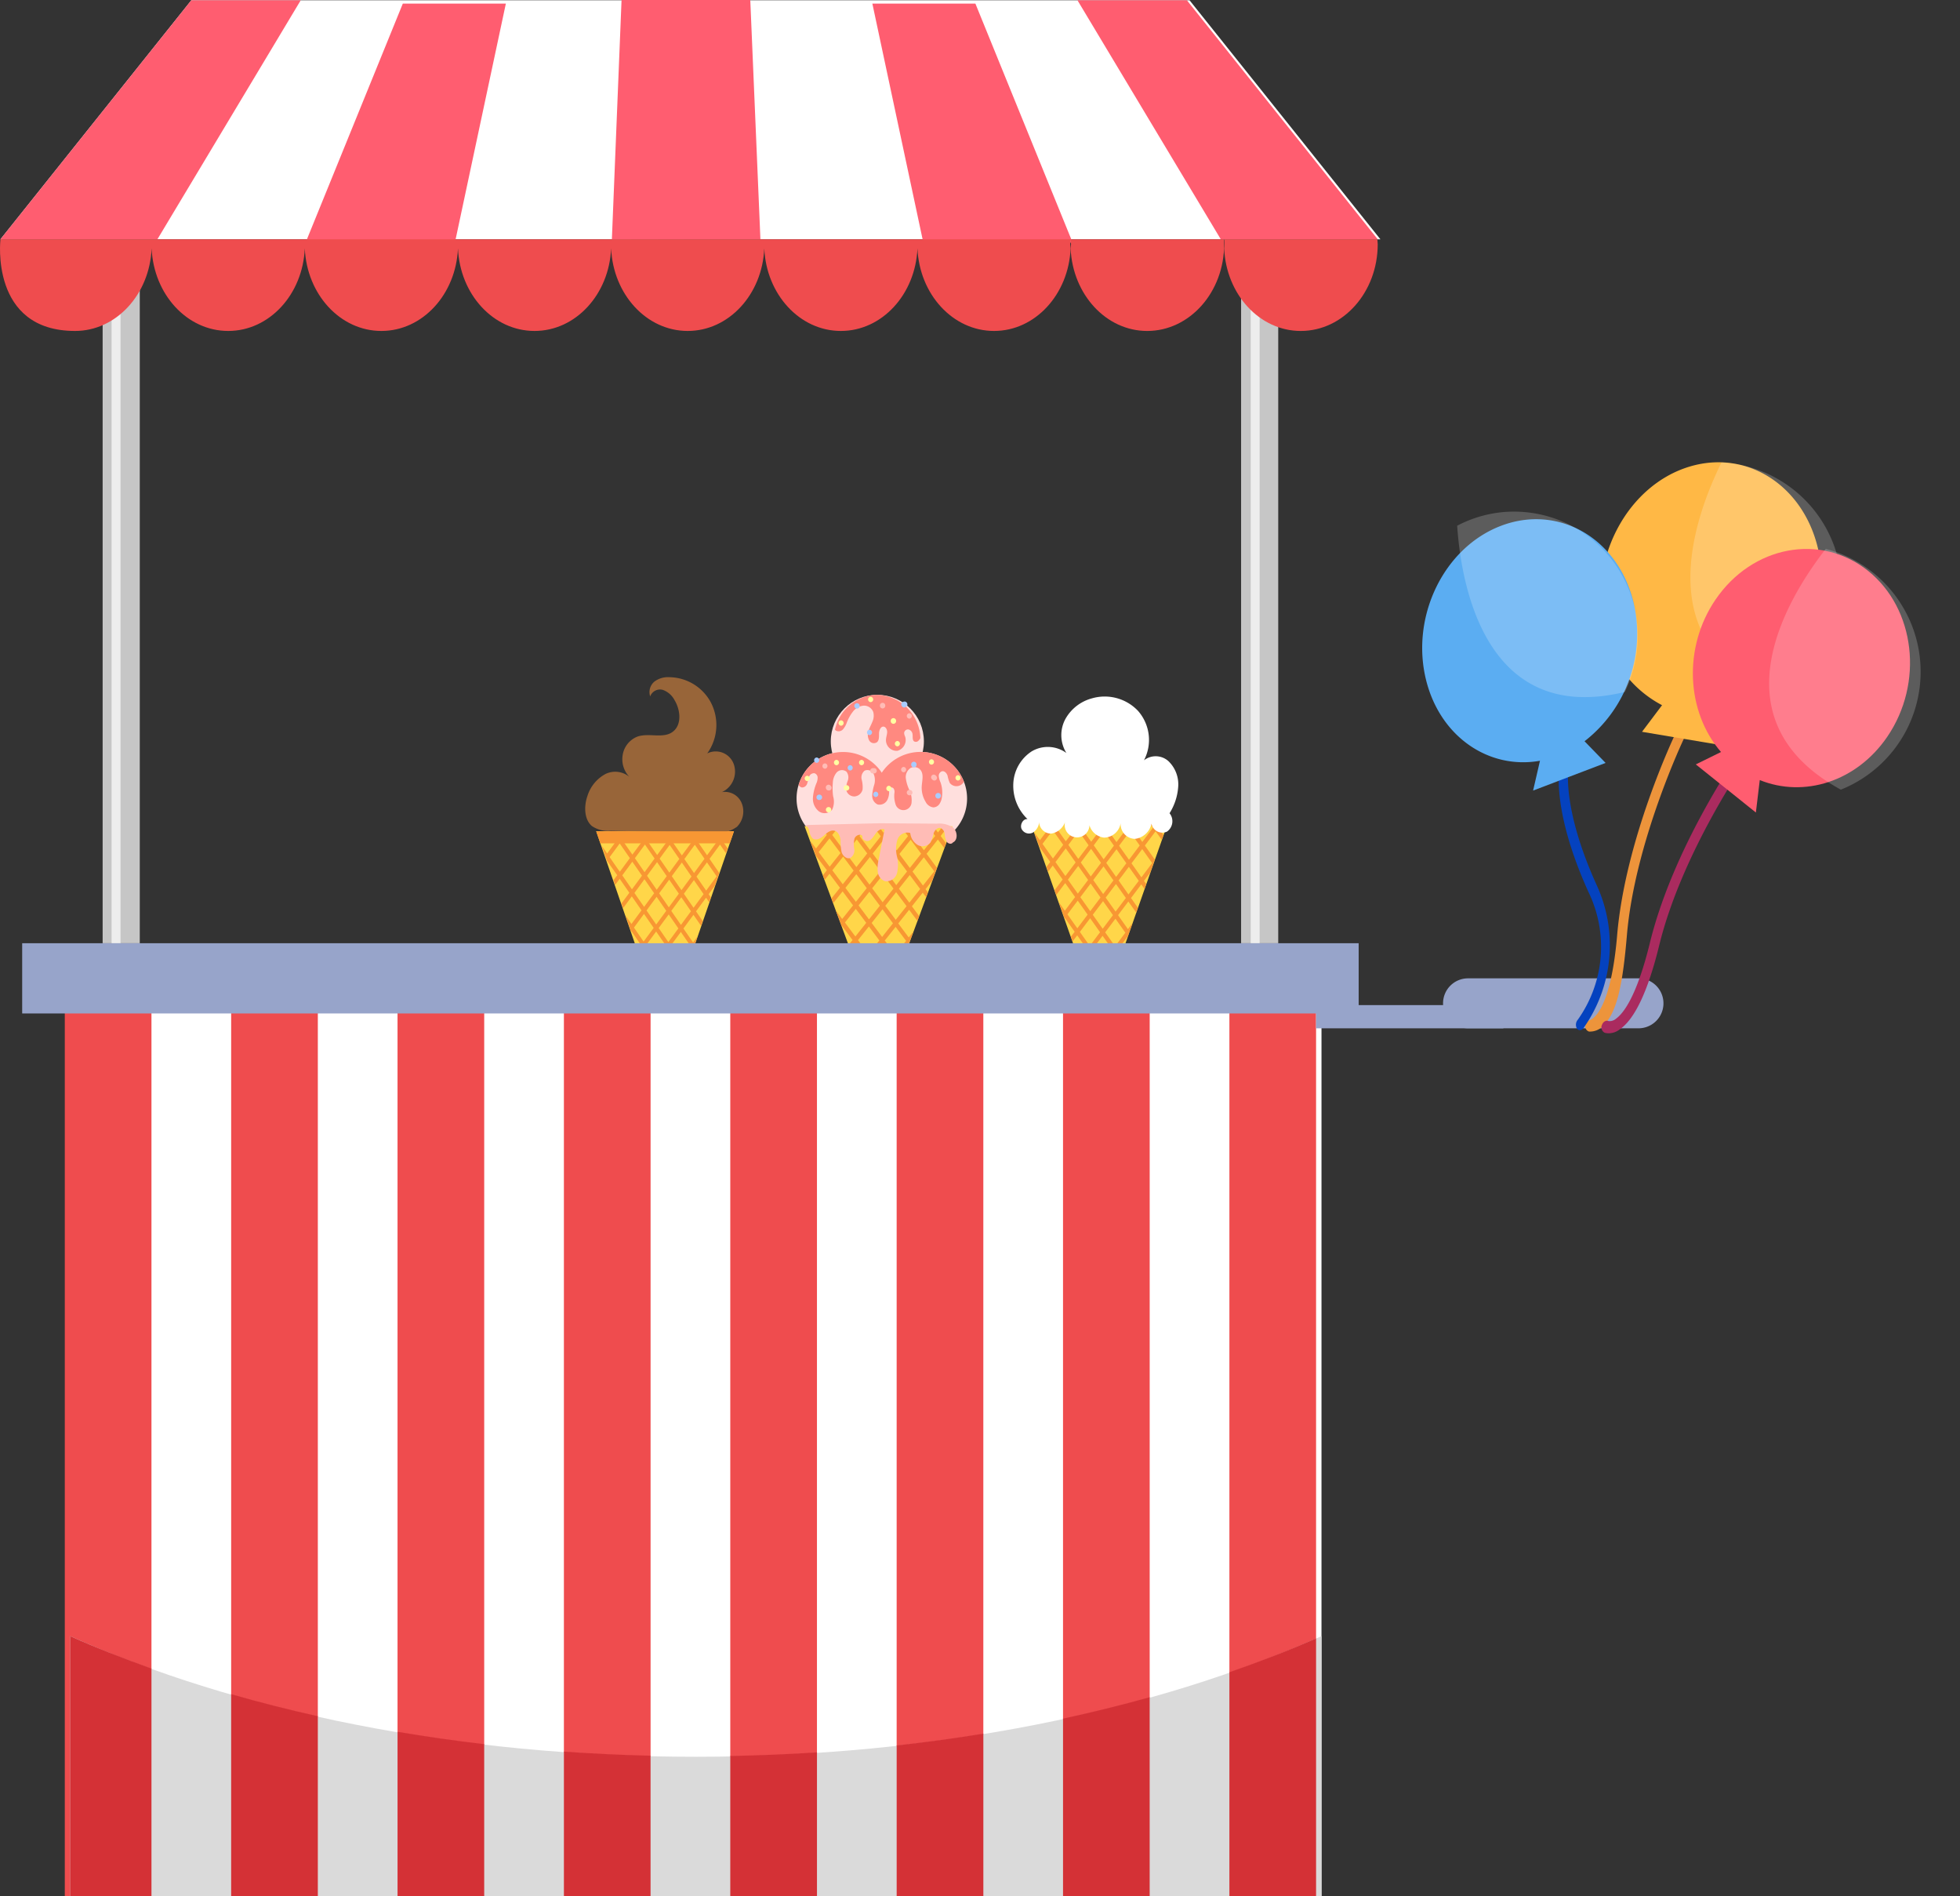 <svg id="구성_요소_75_1" data-name="구성 요소 75 – 1" xmlns="http://www.w3.org/2000/svg" width="228.906" height="221.425" viewBox="0 0 228.906 221.425">
  <rect x="0" y="0" width="228.906" height="221.425" fill="#333333" stroke="none"/>
  <g id="그룹_882" data-name="그룹 882" transform="translate(-403.184 -254.011)">
    <rect id="사각형_707" data-name="사각형 707" width="146.135" height="104.058" transform="translate(411.385 371.378)" fill="#fff"/>
    <g id="그룹_874" data-name="그룹 874" transform="translate(464.531 333.086)">
      <g id="그룹_870" data-name="그룹 870" transform="translate(31.681 2.06)">
        <path id="패스_12151" data-name="패스 12151" d="M444.769,242.691a5.437,5.437,0,1,1-5.437-5.437A5.438,5.438,0,0,1,444.769,242.691Z" transform="translate(-424.853 -230.586)" fill="#ffdfdd"/>
        <circle id="타원_367" data-name="타원 367" cx="5.437" cy="5.437" r="5.437" transform="translate(3.998)" fill="#ffdfdd"/>
        <path id="패스_12154" data-name="패스 12154" d="M441.8,242.691a5.437,5.437,0,1,1-5.437-5.437A5.438,5.438,0,0,1,441.8,242.691Z" transform="translate(-430.924 -230.586)" fill="#ffdfdd"/>
        <path id="패스_12157" data-name="패스 12157" d="M439.852,239.9H431.21l7.085,19.131a1.644,1.644,0,0,0,3.112,0l7.085-19.131Z" transform="translate(-430.272 -224.554)" fill="#ffd649"/>
        <path id="패스_12159" data-name="패스 12159" d="M437.2,235.222a5.151,5.151,0,0,0-4.91,4.069.513.513,0,0,0,.144.128.682.682,0,0,0,.8-.177,2.478,2.478,0,0,0,.444-.794,4.791,4.791,0,0,1,.733-1.293,1.776,1.776,0,0,1,1.232-.669,1.147,1.147,0,0,1,1.122.755,1.7,1.7,0,0,1-.107,1.129c-.141.358-.334.689-.447,1.057a1.389,1.389,0,0,0,.074,1.119.63.63,0,0,0,.938.187c.245-.246.206-.66.215-1.017s.187-.8.518-.781c.276.016.438.358.429.65s-.123.574-.138.87a1.246,1.246,0,0,0,1.324,1.306,1.3,1.3,0,0,0,.913-1.661,1.19,1.19,0,0,1-.116-.413.449.449,0,0,1,.527-.417.648.648,0,0,1,.457.568c.037.285-.043.643.174.814a.4.4,0,0,0,.472-.033,1.085,1.085,0,0,0,.267-.338A5.234,5.234,0,0,0,437.2,235.222Z" transform="translate(-427.803 -235.222)" fill="#ff8980"/>
        <path id="패스_12160" data-name="패스 12160" d="M441.392,242.8a2.063,2.063,0,0,0,.18-.883A5.433,5.433,0,0,0,431,241.106a.572.572,0,0,0,.387.3.631.631,0,0,0,.61-.45c.1-.256.115-.538.223-.791a.609.609,0,0,1,.627-.423.539.539,0,0,1,.377.5,1.625,1.625,0,0,1-.138.656,5.461,5.461,0,0,0-.413,1.706,1.876,1.876,0,0,0,.663,1.562,1.153,1.153,0,0,0,1.575-.157,2.185,2.185,0,0,0,.121-1.569,6.994,6.994,0,0,1-.036-1.549,2,2,0,0,1,.43-1.217.848.848,0,0,1,1.172-.108,1.115,1.115,0,0,1,.135,1.07,2.274,2.274,0,0,0-.158,1.106.963.963,0,0,0,.978.709,1.046,1.046,0,0,0,.919-.814,3.446,3.446,0,0,0-.105-1.152,1.019,1.019,0,0,1,.345-1.044.812.812,0,0,1,1.066.414,1.9,1.9,0,0,1,.046,1.26,4.914,4.914,0,0,0-.227,1.263,1.086,1.086,0,0,0,.65,1.017A1.028,1.028,0,0,0,441.392,242.8Z" transform="translate(-430.76 -230.586)" fill="#ff8980"/>
        <path id="패스_12161" data-name="패스 12161" d="M444.139,241.015a1.1,1.1,0,0,0,.23-.279,5.431,5.431,0,0,0-10.432,1.086,1.213,1.213,0,0,1-.006.22,1.408,1.408,0,0,0,.134.935.661.661,0,0,0,.824.285.876.876,0,0,0,.371-.738,2.058,2.058,0,0,1,.158-.84c.141-.249.522-.391.719-.181a.678.678,0,0,1,.115.528,3.015,3.015,0,0,0,.115,1.283.958.958,0,0,0,1.89-.213A2.724,2.724,0,0,0,438,241.71a4.59,4.59,0,0,1-.417-1.365,1.265,1.265,0,0,1,.574-1.224.946.946,0,0,1,1.132.233c.413.505.194,1.247.151,1.9a3.149,3.149,0,0,0,.453,1.824,1.176,1.176,0,0,0,.9.653.9.9,0,0,0,.706-.384,1.8,1.8,0,0,0,.292-.774,3.566,3.566,0,0,0-.158-1.769,2.3,2.3,0,0,1-.2-.715.554.554,0,0,1,.381-.577c.292-.059.548.226.64.512a3.716,3.716,0,0,0,.266.856A.985.985,0,0,0,444.139,241.015Z" transform="translate(-424.82 -230.586)" fill="#ff8980"/>
        <path id="패스_12162" data-name="패스 12162" d="M447.5,239.9h-.6c-.138.18-.333.423-.569.725l-.544-.725h-.626c.283.377.566.758.846,1.132-.368.469-.814,1.03-1.32,1.67-.4-.538-.808-1.086-1.22-1.637.387-.489.682-.863.915-1.165h-.635l-.591.748-.318-.427-.242-.322h-.629c.286.384.572.765.865,1.155l-1.324,1.667c-.409-.551-.817-1.1-1.22-1.634.368-.466.676-.853.94-1.188h-.641l-.61.771c-.2-.266-.39-.515-.582-.771h-.622l.88,1.178c-.39.492-.817,1.03-1.267,1.595-.418-.561-.827-1.109-1.22-1.634l.641-.811.264-.328h-.644l-.572.722-.544-.722h-.629c.274.361.553.735.849,1.129-.4.505-.824,1.037-1.267,1.6-.428-.571-.83-1.112-1.2-1.6l-.082-.108.808-1.014h-.644l-.475.6-.45-.6H432.6c.226.3.478.637.755,1-.412.515-.836,1.05-1.267,1.595-.261-.348-.481-.64-.673-.893l.651,1.729c.387.515.827,1.08,1.292,1.7l-.462.581.2.551.569-.715,1.22,1.634c-.327.41-.657.827-.99,1.244l.2.555.905-1.139.195-.243c.4.528.8,1.076,1.22,1.634l-1.27,1.591-.729-.978.682,1.847.038-.043c.4.535.808,1.08,1.22,1.631l-.459.574.2.555.566-.709q.608.812,1.22,1.631l-.987,1.24.2.551c.343-.427.7-.883,1.094-1.372q.613.822,1.217,1.631-.655.827-1.267,1.595l-.714-.955.409,1.1a1.647,1.647,0,0,0,1.217,1.073l-.6-.8c.365-.456.792-.994,1.27-1.591.383.515.758,1.021,1.129,1.513a1.5,1.5,0,0,0,.088-.19l.132-.358c-.327-.433-.666-.889-1.025-1.372l1.267-1.595.569.765.207-.561-.453-.61,1.267-1.591.56-1.513-.547.686-1.22-1.634.667-.837.6-.758c.324.436.645.863.962,1.29l.207-.564c-.274-.367-.553-.742-.846-1.132.427-.538.852-1.07,1.267-1.591l.393.522.207-.561-.277-.371.77-.968.563-1.523L445,243.117l.182-.23c.459-.578.833-1.05,1.138-1.437l.748,1,.208-.561-.632-.85C447.116,240.436,447.371,240.1,447.5,239.9Zm-4.775,2.1.421-.528,1.22,1.634c-.409.519-.852,1.073-1.32,1.664-.393-.525-.789-1.057-1.188-1.588l-.031-.046Zm0,3.18q-.613.768-1.267,1.595l-.953-1.28-.267-.354q.66-.832,1.267-1.595C441.9,244.085,442.313,244.633,442.721,245.181Zm-2.87,4.42,1.22,1.634c-.421.532-.846,1.063-1.267,1.595-.4-.538-.808-1.083-1.22-1.634C439,250.668,439.427,250.136,439.851,249.6Zm-1.578,1.175-.487-.65-.733-.981.406-.512c.289-.361.575-.722.861-1.083.4.538.811,1.083,1.22,1.634Zm.871-2.966-.5-.666,1.267-1.595,1.22,1.634-1.267,1.595Zm.824-6.317,1.22,1.634c-.4.505-.824,1.04-1.264,1.595-.412-.551-.821-1.1-1.22-1.634C439.15,242.526,439.574,241.992,439.967,241.493Zm-.368,3.639q-.618.773-1.267,1.591l-1.22-1.631c.434-.548.858-1.08,1.267-1.595Zm-2.754-3.685c.446.6.89,1.188,1.22,1.631-.405.512-.83,1.047-1.267,1.595-.418-.561-.827-1.109-1.22-1.631C436.019,242.484,436.443,241.952,436.846,241.447Zm-4.137,1.887-.314-.42,1.267-1.595c.393.522.82,1.1,1.283,1.713-.409.515-.833,1.047-1.267,1.595C433.337,244.17,433.01,243.737,432.708,243.334Zm1.28,1.71,1.267-1.595,1.22,1.634-1.267,1.592Zm1.534,2.051,1.267-1.595c.4.532.8,1.076,1.22,1.634l-1.267,1.591C436.327,248.174,435.921,247.626,435.522,247.094Zm.905,5.345c-.324-.433-.645-.863-.965-1.3l1.267-1.591,1.22,1.634c-.424.532-.849,1.063-1.267,1.592Zm.566.755,1.267-1.591c.406.545.814,1.089,1.22,1.634-.428.535-.852,1.066-1.267,1.592C437.811,254.294,437.4,253.746,436.993,253.194Zm2.748,3.685c-.39-.525-.8-1.073-1.217-1.631.405-.512.83-1.044,1.267-1.595l1.22,1.634Q440.365,256.1,439.741,256.879Zm2.861-3.593c-.424.535-.849,1.067-1.267,1.595l-1.22-1.634c.415-.522.839-1.053,1.267-1.595Zm-1.207-2.458c-.4-.535-.8-1.083-1.22-1.634.425-.535.849-1.07,1.267-1.595l1.22,1.634Q442.034,250.021,441.395,250.829Zm1.591-2c-.4-.532-.8-1.08-1.22-1.634.434-.545.858-1.08,1.267-1.595.409.548.817,1.093,1.22,1.634Q443.635,248.01,442.985,248.827Zm2.914-3.665q-.632.793-1.324,1.664c-.4-.532-.8-1.08-1.22-1.634.465-.587.909-1.145,1.32-1.667Q445.294,244.351,445.9,245.161Z" transform="translate(-429.815 -224.554)" fill="#f89733"/>
        <path id="패스_12163" data-name="패스 12163" d="M431.189,240c.319-.023.537.335.619.656a1.584,1.584,0,0,0,.382.893c.379.3.925.026,1.291-.3s.786-.7,1.253-.594c.445.1.676.627.726,1.1a6.989,6.989,0,0,0,.123,1.411c.142.45.616.85,1.035.66a1.047,1.047,0,0,0,.439-1.05,2.886,2.886,0,0,1,.032-1.211c.148-.377.694-.6.931-.279-.139.384.407.7.767.535s.559-.558.8-.876.653-.6,1.007-.427q-.346,1.762-.685,3.518a4.033,4.033,0,0,0-.1,1.45,1.3,1.3,0,0,0,.846,1.07,1.286,1.286,0,0,0,1.408-.988,4.29,4.29,0,0,0-.019-1.929,3.624,3.624,0,0,1,.054-1.92,1.214,1.214,0,0,1,1.5-.794,1.856,1.856,0,0,0,.874,1.4,1.166,1.166,0,0,0,1.5-.315,4.83,4.83,0,0,0,.363-1.07c.129-.354.464-.7.814-.594a.831.831,0,0,1,.47.709,2.236,2.236,0,0,0,.224.873c.164.253.571.354.735.1.609-.272.543-1.286.032-1.726a2.874,2.874,0,0,0-1.9-.466l-6.664-.049Z" transform="translate(-430.319 -224.789)" fill="#ffbcb6"/>
        <path id="패스_12164" data-name="패스 12164" d="M433.863,235.291a.314.314,0,0,0,0,.627A.314.314,0,0,0,433.863,235.291Z" transform="translate(-425.209 -235.064)" fill="#ffffa2"/>
        <path id="패스_12165" data-name="패스 12165" d="M436.109,237.515a.314.314,0,0,0,0,.627A.314.314,0,0,0,436.109,237.515Z" transform="translate(-420.348 -229.99)" fill="#ffffa2"/>
        <path id="패스_12166" data-name="패스 12166" d="M434.536,238.459a.314.314,0,0,0,0,.627A.314.314,0,0,0,434.536,238.459Z" transform="translate(-423.755 -227.837)" fill="#ffffa2"/>
        <path id="패스_12167" data-name="패스 12167" d="M437.094,238.082a.312.312,0,0,0,0,.623A.312.312,0,0,0,437.094,238.082Z" transform="translate(-418.238 -228.697)" fill="#ffffa2"/>
        <path id="패스_12168" data-name="패스 12168" d="M432.6,237.536a.314.314,0,0,0,0,.627A.314.314,0,0,0,432.6,237.536Z" transform="translate(-427.936 -229.942)" fill="#ffffa2"/>
        <path id="패스_12169" data-name="패스 12169" d="M431.513,238.1a.312.312,0,0,0,0,.623A.312.312,0,0,0,431.513,238.1Z" transform="translate(-430.266 -228.649)" fill="#ffffa2"/>
        <path id="패스_12170" data-name="패스 12170" d="M433.031,238.438h-.069a.314.314,0,0,0,0,.627h.069A.314.314,0,0,0,433.031,238.438Z" transform="translate(-427.165 -227.884)" fill="#ffffa2"/>
        <path id="패스_12171" data-name="패스 12171" d="M432.312,239.215a.312.312,0,0,0,0,.624A.312.312,0,0,0,432.312,239.215Z" transform="translate(-428.572 -226.112)" fill="#ffffa2"/>
        <path id="패스_12172" data-name="패스 12172" d="M433.529,237.536a.314.314,0,0,0,0,.627A.314.314,0,0,0,433.529,237.536Z" transform="translate(-425.936 -229.942)" fill="#ffffa2"/>
        <path id="패스_12173" data-name="패스 12173" d="M432.772,236.13a.314.314,0,0,0,0,.627A.314.314,0,0,0,432.772,236.13Z" transform="translate(-427.572 -233.15)" fill="#ffffa2"/>
        <path id="패스_12174" data-name="패스 12174" d="M434.4,236.352v.069a.314.314,0,0,0,.627,0v-.069A.314.314,0,0,0,434.4,236.352Z" transform="translate(-423.4 -233.333)" fill="#ffffa2"/>
        <path id="패스_12175" data-name="패스 12175" d="M434.849,236.865a.312.312,0,0,0,0,.623A.312.312,0,0,0,434.849,236.865Z" transform="translate(-423.073 -231.473)" fill="#ffffa2"/>
        <path id="패스_12176" data-name="패스 12176" d="M434,235.806v.069a.312.312,0,0,0,.623,0v-.069A.312.312,0,0,0,434,235.806Z" transform="translate(-424.262 -234.579)" fill="#ffbcb6"/>
        <path id="패스_12177" data-name="패스 12177" d="M435.291,235.879a.312.312,0,0,0,0,.623A.312.312,0,0,0,435.291,235.879Z" transform="translate(-422.12 -233.723)" fill="#ffbcb6"/>
        <path id="패스_12178" data-name="패스 12178" d="M434.086,237.83h-.138a.312.312,0,0,0,0,.624h.138A.312.312,0,0,0,434.086,237.83Z" transform="translate(-425.031 -229.272)" fill="#ffbcb6"/>
        <path id="패스_12179" data-name="패스 12179" d="M432.145,237.662a.312.312,0,0,0,0,.623A.312.312,0,0,0,432.145,237.662Z" transform="translate(-428.83 -229.655)" fill="#ffbcb6"/>
        <path id="패스_12180" data-name="패스 12180" d="M432.529,238.539a.317.317,0,0,0-.555.269l.013.056a.3.3,0,0,0,.217.217l.056.013A.317.317,0,0,0,432.529,238.539Z" transform="translate(-428.549 -227.926)" fill="#ffbcb6"/>
        <path id="패스_12181" data-name="패스 12181" d="M436.489,238.222l-.069-.069a.311.311,0,0,0-.44.44l.069.069A.311.311,0,0,0,436.489,238.222Z" transform="translate(-420.175 -228.745)" fill="#ffbcb6"/>
        <path id="패스_12182" data-name="패스 12182" d="M435.082,237.788a.312.312,0,0,0,0,.623A.312.312,0,0,0,435.082,237.788Z" transform="translate(-422.575 -229.368)" fill="#ffbcb6"/>
        <path id="패스_12183" data-name="패스 12183" d="M435.36,238.606h-.069a.314.314,0,0,0,0,.627h.069A.314.314,0,0,0,435.36,238.606Z" transform="translate(-422.122 -227.501)" fill="#ffbcb6"/>
        <path id="패스_12184" data-name="패스 12184" d="M433.821,236.466a.312.312,0,0,0,0,.623A.312.312,0,0,0,433.821,236.466Z" transform="translate(-425.3 -232.384)" fill="#a9ccff"/>
        <path id="패스_12185" data-name="패스 12185" d="M433.362,235.522a.312.312,0,0,0,0,.624A.312.312,0,0,0,433.362,235.522Z" transform="translate(-426.3 -234.537)" fill="#a9ccff"/>
        <path id="패스_12186" data-name="패스 12186" d="M435.154,237.9v.069a.312.312,0,0,0,.623,0V237.9A.312.312,0,0,0,435.154,237.9Z" transform="translate(-421.763 -229.791)" fill="#a9ccff"/>
        <path id="패스_12187" data-name="패스 12187" d="M436.375,238.722l-.056.013a.311.311,0,0,0-.22.217l-.013.056a.326.326,0,1,0,.289-.285Z" transform="translate(-419.872 -227.26)" fill="#a9ccff"/>
        <path id="패스_12188" data-name="패스 12188" d="M434.053,238.669a.312.312,0,0,0,0,.623A.312.312,0,0,0,434.053,238.669Z" transform="translate(-424.802 -227.358)" fill="#a9ccff"/>
        <path id="패스_12189" data-name="패스 12189" d="M433.109,237.725a.312.312,0,0,0,0,.623A.312.312,0,0,0,433.109,237.725Z" transform="translate(-426.846 -229.511)" fill="#a9ccff"/>
        <path id="패스_12190" data-name="패스 12190" d="M431.851,237.452a.314.314,0,0,0,0,.627A.314.314,0,0,0,431.851,237.452Z" transform="translate(-429.501 -230.134)" fill="#a9ccff"/>
        <path id="패스_12191" data-name="패스 12191" d="M435.116,235.466a.5.5,0,0,0-.177.066.314.314,0,0,0-.062.489l.033.039a.278.278,0,0,0,.433-.013C435.651,235.925,435.484,235.4,435.116,235.466Z" transform="translate(-422.557 -234.678)" fill="#a9ccff"/>
        <path id="패스_12192" data-name="패스 12192" d="M432,238.774h-.069a.312.312,0,0,0,0,.623H432A.312.312,0,0,0,432,238.774Z" transform="translate(-429.309 -227.118)" fill="#a9ccff"/>
      </g>
      <g id="그룹_871" data-name="그룹 871" transform="translate(56.989 2.276)">
        <path id="패스_12193" data-name="패스 12193" d="M448.027,239.6H439.8l6.742,19.134a1.543,1.543,0,0,0,2.961,0l6.742-19.134Z" transform="translate(-437.976 -225.44)" fill="#ffd649"/>
        <path id="패스_12195" data-name="패스 12195" d="M447.9,257.412l1.07,1.516a2.061,2.061,0,0,0,.083-.19l.125-.358c-.31-.436-.632-.893-.972-1.375.376-.5.778-1.034,1.2-1.592l.539.765.2-.564-.429-.607,1.2-1.595.531-1.51-.519.686-1.156-1.634.632-.84.569-.755.912,1.286.2-.561-.8-1.132,1.2-1.595.373.525.2-.564-.262-.368c.25-.331.492-.653.73-.968l.533-1.526-1.156-1.634.173-.226c.435-.581.79-1.05,1.079-1.441.241.338.48.656.715.988l.191-.548-.6-.85c.447-.6.689-.938.811-1.142H454.7c-.131.18-.316.427-.539.725l-.515-.725h-.593q.4.571.8,1.135c-.349.466-.772,1.03-1.252,1.667-.379-.538-.766-1.083-1.156-1.634.367-.489.647-.866.867-1.168h-.6l-.56.748-.3-.423-.229-.325h-.6l.82,1.158c-.376.5-.8,1.057-1.255,1.664-.388-.548-.775-1.093-1.157-1.634.349-.463.641-.85.891-1.188h-.608l-.578.771c-.188-.263-.37-.512-.551-.771H447c.274.387.545.774.835,1.178l-1.2,1.6-1.156-1.634.608-.811.25-.331h-.611l-.546.725c-.176-.249-.343-.489-.513-.725h-.6l.8,1.132-1.2,1.595c-.405-.571-.787-1.109-1.139-1.6l-.077-.112.766-1.014h-.611l-.45.6-.426-.6h-.6l.715,1-1.2,1.595c-.247-.345-.471-.637-.653-.889l.632,1.726c.367.515.784,1.08,1.225,1.7l-.438.581.194.555.54-.715,1.156,1.631q-.465.62-.939,1.247l.194.551.858-1.135.185-.246,1.157,1.634c-.4.528-.8,1.063-1.2,1.595l-.691-.978.647,1.848.036-.046,1.156,1.634-.435.574.194.551c.176-.23.352-.466.537-.709.384.541.769,1.089,1.156,1.634l-.936,1.237.194.555,1.037-1.375L447.6,257q-.622.822-1.2,1.592l-.677-.955.387,1.106a1.58,1.58,0,0,0,1.154,1.07l-.569-.8C447.044,258.548,447.45,258.013,447.9,257.412ZM450.624,253c-.4.532-.8,1.066-1.2,1.591l-1.157-1.634c.393-.518.8-1.053,1.2-1.592Zm-2.9-4.105-1.2,1.595-.462-.653-.695-.981.385-.512.817-1.083Zm-.849-2.041,1.2-1.595,1.157,1.634-1.2,1.595-.682-.965Zm1.145,2.461c.385.545.772,1.089,1.156,1.634l-1.2,1.592-1.157-1.634Zm1.463,1.224c-.378-.532-.763-1.08-1.156-1.634l1.2-1.591q.581.817,1.157,1.634Zm1.508-2c-.376-.535-.763-1.083-1.157-1.638.411-.545.814-1.076,1.2-1.591.387.545.775,1.093,1.157,1.634Q451.6,247.719,450.988,248.536Zm2.763-3.669c-.4.528-.817,1.086-1.255,1.667l-1.157-1.638c.441-.584.862-1.142,1.252-1.664Zm-3.01-3.16.4-.528,1.157,1.634c-.388.518-.808,1.076-1.252,1.667l-1.127-1.591-.03-.043Zm0,3.18c-.387.512-.787,1.047-1.2,1.595l-.9-1.276-.253-.358c.417-.551.817-1.086,1.2-1.595C449.962,243.794,450.35,244.339,450.737,244.887Zm-2.611-3.685,1.157,1.634c-.379.5-.781,1.037-1.2,1.595-.39-.551-.778-1.1-1.156-1.634C447.351,242.232,447.754,241.7,448.126,241.2Zm-.349,3.636q-.586.778-1.2,1.595L445.42,244.8c.411-.548.814-1.08,1.2-1.595Zm-2.611-3.685,1.156,1.634c-.384.509-.787,1.043-1.2,1.595l-1.157-1.634C444.383,242.193,444.785,241.658,445.166,241.153Zm-3.923,1.89-.3-.423q.613-.807,1.2-1.591l1.216,1.71c-.388.515-.79,1.05-1.2,1.595C441.84,243.88,441.53,243.443,441.244,243.043Zm1.213,1.706c.408-.541.811-1.073,1.2-1.595l1.156,1.634-1.2,1.595Zm1.455,2.051,1.2-1.595c.376.532.763,1.08,1.156,1.634q-.595.787-1.2,1.595C444.675,247.88,444.287,247.335,443.912,246.8Zm.858,5.349q-.461-.65-.915-1.3l1.2-1.595,1.156,1.634c-.4.535-.8,1.066-1.2,1.595Zm.536.755,1.2-1.595,1.156,1.634-1.2,1.595C446.082,254,445.694,253.455,445.307,252.9Zm1.452,2.051,1.2-1.592,1.156,1.631-1.2,1.595C447.542,256.064,447.155,255.516,446.758,254.955Z" transform="translate(-437.531 -225.44)" fill="#f89733"/>
        <path id="패스_12196" data-name="패스 12196" d="M455.392,250.114a2.248,2.248,0,0,1-1.942,1.779,1.716,1.716,0,0,1-1.656-1.874,1.99,1.99,0,0,1-1.954,1.726,2.023,2.023,0,0,1-1.774-1.939,1.445,1.445,0,1,1-2.719-.043,2.074,2.074,0,0,1-1.628,1.509,1.386,1.386,0,0,1-1.446-1.464,1.578,1.578,0,0,1-.741,1.352.97.97,0,0,1-1.319-.44c-.21-.505.195-1.2.7-1.135a5.38,5.38,0,0,1-1.662-4.1,4.735,4.735,0,0,1,2.133-3.8,3.68,3.68,0,0,1,4.068.18,3.965,3.965,0,0,1-.112-3.977,5.041,5.041,0,0,1,3.084-2.4,5.355,5.355,0,0,1,5.39,1.454,5.128,5.128,0,0,1,.7,5.775,2.223,2.223,0,0,1,2.856.1,3.754,3.754,0,0,1,1.142,2.967A6.667,6.667,0,0,1,457.5,248.9a1.482,1.482,0,0,1-.295,2.143A1.29,1.29,0,0,1,455.392,250.114Z" transform="translate(-439.246 -235.288)" fill="#fff"/>
      </g>
      <g id="그룹_873" data-name="그룹 873" transform="translate(7)">
        <path id="패스_12198" data-name="패스 12198" d="M430.313,240.078H422.27l6.593,19.134a1.5,1.5,0,0,0,2.9,0l6.593-19.134Z" transform="translate(-420.987 -222.082)" fill="#ffd649"/>
        <path id="패스_12199" data-name="패스 12199" d="M430.169,257.886c.358.515.7,1.02,1.047,1.516.029-.062.058-.125.081-.19l.122-.358c-.3-.436-.617-.893-.949-1.375l1.173-1.592.527.765.192-.564-.419-.607,1.173-1.595.515-1.509-.5.686L432,251.429l.617-.84.556-.755.89,1.286.192-.561-.783-1.132,1.173-1.595.364.525.192-.564-.256-.368c.244-.331.48-.653.713-.968l.521-1.526-1.129-1.634.169-.226c.425-.581.771-1.05,1.053-1.441l.693,1,.192-.564-.585-.85c.437-.6.672-.938.792-1.142h-.553c-.128.18-.308.427-.527.725l-.5-.725H435.2l.783,1.135c-.34.466-.754,1.03-1.222,1.667-.37-.538-.748-1.083-1.129-1.634.358-.489.631-.866.847-1.168h-.588c-.166.226-.343.469-.55.748l-.291-.423-.224-.325h-.582c.265.384.53.768.8,1.158-.366.5-.777,1.057-1.225,1.664l-1.129-1.634c.34-.463.626-.85.87-1.188h-.593l-.564.771c-.183-.263-.361-.512-.538-.771h-.576l.815,1.178-1.172,1.6L427.8,241.22c.207-.282.4-.555.594-.81l.241-.331h-.593l-.532.725-.5-.725h-.582l.786,1.132L426.04,242.8c-.4-.571-.768-1.109-1.111-1.6l-.076-.112c.256-.345.5-.682.745-1.014H425l-.439.6-.416-.6h-.582l.7,1-1.173,1.595c-.241-.345-.445-.637-.623-.893l.6,1.729c.358.515.765,1.08,1.2,1.7l-.428.581.189.555.527-.715c.358.519.736,1.063,1.129,1.631q-.454.62-.917,1.247l.189.551q.419-.566.838-1.135l.178-.246,1.132,1.634c-.39.528-.783,1.063-1.176,1.595-.23-.335-.451-.653-.675-.978l.631,1.847.035-.046c.369.538.748,1.083,1.126,1.634l-.422.574.189.551.524-.709c.375.541.751,1.09,1.126,1.634-.308.423-.611.83-.911,1.237l.189.554,1.013-1.375c.378.548.754,1.1,1.126,1.634l-1.173,1.591c-.213-.308-.439-.633-.661-.955l.378,1.106a1.552,1.552,0,0,0,1.126,1.07l-.556-.8C429.334,259.022,429.73,258.487,430.169,257.886Zm2.659-4.417-1.173,1.591-1.129-1.634c.384-.518.777-1.053,1.173-1.592Zm-2.834-4.105c-.387.528-.78,1.06-1.173,1.595l-.451-.653-.678-.981.375-.512.8-1.083Zm-.829-2.041,1.173-1.595c.372.541.751,1.086,1.129,1.634l-1.173,1.595c-.221-.322-.445-.643-.666-.965Zm1.117,2.461c.375.545.754,1.089,1.129,1.634l-1.173,1.591-1.129-1.634Zm1.428,1.224-1.129-1.634,1.173-1.592q.567.817,1.129,1.634Q432.3,250.2,431.711,251.009Zm1.472-2-1.129-1.637c.4-.545.794-1.076,1.173-1.591.378.545.754,1.093,1.129,1.634Zm2.7-3.669c-.39.528-.8,1.086-1.225,1.667l-1.129-1.637c.431-.584.841-1.142,1.222-1.664C435.13,244.255,435.508,244.8,435.881,245.341Zm-2.939-3.16.39-.528c.375.545.754,1.089,1.129,1.634l-1.222,1.667-1.1-1.592-.029-.043Zm0,3.18c-.378.512-.768,1.047-1.172,1.595q-.441-.635-.882-1.276l-.247-.358c.4-.551.8-1.086,1.173-1.595Zm-2.549-3.685,1.129,1.634c-.369.5-.762,1.037-1.169,1.595l-1.132-1.634C429.634,242.706,430.026,242.172,430.39,241.676Zm-.34,3.636q-.572.778-1.173,1.595l-1.129-1.634,1.17-1.595Q429.472,244.48,430.05,245.312Zm-2.549-3.685,1.129,1.634c-.375.509-.768,1.044-1.173,1.595q-.585-.847-1.129-1.634Zm-3.829,1.89-.291-.423q.6-.807,1.173-1.592c.364.522.759,1.1,1.187,1.71l-1.173,1.595C424.254,244.354,423.951,243.917,423.672,243.517Zm1.184,1.706c.4-.541.791-1.073,1.172-1.595l1.129,1.634-1.173,1.595Zm1.42,2.051c.393-.535.786-1.07,1.172-1.595.367.532.745,1.08,1.129,1.634q-.581.787-1.173,1.595C427.021,248.354,426.642,247.809,426.276,247.274Zm.838,5.349-.893-1.3,1.172-1.595c.37.538.748,1.083,1.129,1.634l-1.176,1.595Zm.524.755q.572-.778,1.173-1.595l1.129,1.634c-.4.538-.789,1.07-1.173,1.595C428.394,254.474,428.016,253.929,427.637,253.378Zm1.417,2.051,1.173-1.592,1.129,1.631-1.175,1.595C429.82,256.538,429.441,255.99,429.054,255.429Z" transform="translate(-420.531 -222.082)" fill="#f89733"/>
        <path id="패스_12200" data-name="패스 12200" d="M422.667,251.983c-.916-.771-.946-2.313-.535-3.5a4.394,4.394,0,0,1,2.124-2.589,2.59,2.59,0,0,1,3.016.561,2.974,2.974,0,0,1-1.029-2.7,2.769,2.769,0,0,1,1.734-2.222c1.428-.5,3.254.381,4.343-.758.839-.876.631-2.455-.015-3.511a2.493,2.493,0,0,0-1.368-1.188,1.223,1.223,0,0,0-1.47.761,1.589,1.589,0,0,1,.5-1.733,2.611,2.611,0,0,1,1.687-.509,5.579,5.579,0,0,1,4.882,2.921,5.7,5.7,0,0,1-.408,5.982,2.234,2.234,0,0,1,3.091,1.227,2.643,2.643,0,0,1-1.374,3.291,2.111,2.111,0,0,1,2.3,1.267,2.555,2.555,0,0,1-.538,2.776,3.952,3.952,0,0,1-2.874.709q-5.948-.113-11.9-.23A3.377,3.377,0,0,1,422.667,251.983Z" transform="translate(-421.879 -234.594)" fill="#986539"/>
        <path id="패스_12201" data-name="패스 12201" d="M422.27,240.078l.485,1.406h15.115l.485-1.406H422.27Z" transform="translate(-420.988 -222.082)" fill="#f89733"/>
      </g>
    </g>
    <g id="그룹_875" data-name="그룹 875" transform="translate(415.171 287.563)">
      <rect id="사각형_709" data-name="사각형 709" width="4.336" height="76.589" transform="translate(132.96)" fill="#c6c6c6"/>
      <rect id="사각형_710" data-name="사각형 710" width="4.336" height="76.589" fill="#c6c6c6"/>
      <rect id="사각형_711" data-name="사각형 711" width="1.045" height="76.589" transform="translate(1.046)" fill="#ededed"/>
      <rect id="사각형_712" data-name="사각형 712" width="1.045" height="76.589" transform="translate(134.082)" fill="#ededed"/>
    </g>
    <g id="그룹_876" data-name="그룹 876" transform="translate(410.751 371.378)">
      <rect id="사각형_713" data-name="사각형 713" width="10.122" height="104.058" transform="translate(136.013)" fill="#ef4c4e"/>
      <rect id="사각형_714" data-name="사각형 714" width="10.122" height="104.058" transform="translate(116.582)" fill="#ef4c4e"/>
      <rect id="사각형_715" data-name="사각형 715" width="10.122" height="104.058" transform="translate(97.152)" fill="#ef4c4e"/>
      <rect id="사각형_716" data-name="사각형 716" width="10.122" height="104.058" transform="translate(77.722)" fill="#ef4c4e"/>
      <rect id="사각형_717" data-name="사각형 717" width="10.122" height="104.058" transform="translate(58.291)" fill="#ef4c4e"/>
      <rect id="사각형_718" data-name="사각형 718" width="10.122" height="104.058" transform="translate(38.861)" fill="#ef4c4e"/>
      <rect id="사각형_719" data-name="사각형 719" width="10.122" height="104.058" transform="translate(19.43)" fill="#ef4c4e"/>
      <rect id="사각형_720" data-name="사각형 720" width="10.122" height="104.058" fill="#ef4c4e"/>
    </g>
    <path id="패스_12206" data-name="패스 12206" d="M425.491,210.506H542.074l22.289,27.911H403.2Z" transform="translate(0.036 43.536)" fill="#fff"/>
    <path id="패스_12207" data-name="패스 12207" d="M442.31,238.439,441.126,210.5H426.092l-1.131,27.974Z" transform="translate(49.682 43.514)" fill="#ff5d70"/>
    <path id="패스_12208" data-name="패스 12208" d="M431.5,238.536l5.95-27.911H425.416l-11.357,27.911Z" transform="translate(24.812 43.806)" fill="#ff5d70"/>
    <path id="패스_12209" data-name="패스 12209" d="M421.531,238.417l16.739-27.911H425.491L403.2,238.417Z" transform="translate(0.036 43.536)" fill="#ff5d70"/>
    <path id="패스_12210" data-name="패스 12210" d="M440.182,238.536l-5.95-27.911h12.033l11.357,27.911Z" transform="translate(70.834 43.806)" fill="#ff5d70"/>
    <path id="패스_12211" data-name="패스 12211" d="M458.271,238.417l-16.739-27.911h12.779L476.6,238.417Z" transform="translate(87.488 43.536)" fill="#ff5d70"/>
    <rect id="사각형_721" data-name="사각형 721" width="21.875" height="2.71" transform="translate(556.886 371.378)" fill="#97a4ca"/>
    <path id="패스_12212" data-name="패스 12212" d="M454.543,248.228a2.917,2.917,0,0,0,2.917,2.917h19.908a2.917,2.917,0,1,0,0-5.834H457.46A2.917,2.917,0,0,0,454.543,248.228Z" transform="translate(117.173 122.942)" fill="#97a4ca"/>
    <path id="패스_12272" data-name="패스 12272" d="M0,6.8Z" transform="translate(424.582 248.457)" fill="#97a4ca"/>
    <path id="패스_12256" data-name="패스 12256" d="M478.751,282.806c-28.053,0-53.638-5.329-73.068-14.087v30.37H551.819v-30.37C532.389,277.477,506.8,282.806,478.751,282.806Z" transform="translate(5.701 176.346)" fill="#dadada"/>
    <g id="그룹_878" data-name="그룹 878" transform="translate(411.384 445.065)">
      <path id="패스_12257" data-name="패스 12257" d="M411.411,270.783v23.6h10.123V273.359Q416.327,272.2,411.411,270.783Z" transform="translate(-392.615 -264.01)" fill="#d43136"/>
      <path id="패스_12258" data-name="패스 12258" d="M405.683,268.719v30.37h9.49V272.5C411.885,271.315,408.689,270.074,405.683,268.719Z" transform="translate(-405.683 -268.719)" fill="#d43136"/>
      <path id="패스_12259" data-name="패스 12259" d="M423.254,272.828v16.886h10.12V273.307Q428.25,273.179,423.254,272.828Z" transform="translate(-365.596 -259.344)" fill="#d43136"/>
      <path id="패스_12260" data-name="패스 12260" d="M417.333,272.122v19.2h10.12V273.569Q422.294,272.964,417.333,272.122Z" transform="translate(-379.104 -260.955)" fill="#d43136"/>
      <path id="패스_12261" data-name="패스 12261" d="M429.175,273.275v16.378H439.3v-16.8Q434.3,273.18,429.175,273.275Z" transform="translate(-352.087 -259.283)" fill="#d43136"/>
      <path id="패스_12262" data-name="패스 12262" d="M446.939,272.75v26.156h10.123V268.8C453.86,270.22,450.453,271.523,446.939,272.75Z" transform="translate(-311.56 -268.536)" fill="#d43136"/>
      <path id="패스_12263" data-name="패스 12263" d="M441.018,273.392v20.739h10.12V270.892Q446.221,272.265,441.018,273.392Z" transform="translate(-325.068 -263.761)" fill="#d43136"/>
      <path id="패스_12264" data-name="패스 12264" d="M435.1,273.569v17.605h10.123V272.188Q440.253,273,435.1,273.569Z" transform="translate(-338.579 -260.805)" fill="#d43136"/>
    </g>
    <rect id="사각형_735" data-name="사각형 735" width="156.086" height="8.201" transform="translate(405.775 364.152)" fill="#97a4ca"/>
    <g id="그룹_881" data-name="그룹 881" transform="translate(403.184 281.954)">
      <path id="패스_12269" data-name="패스 12269" d="M403.237,219.012h17.654v0h17.887v0h17.89v0h17.887v0h17.887v0h17.89v0H528.22v.062c-.006.171-.046.331-.046.505s.04.331.046.505c-.236,5.359-4.131,9.631-8.942,9.631s-8.709-4.272-8.945-9.631c-.24,5.359-4.135,9.631-8.945,9.631s-8.706-4.272-8.945-9.631c-.236,5.359-4.131,9.631-8.942,9.631s-8.706-4.272-8.945-9.631c-.236,5.359-4.131,9.631-8.945,9.631s-8.706-4.272-8.942-9.631c-.24,5.359-4.135,9.631-8.945,9.631s-8.706-4.272-8.945-9.631c-.236,5.359-4.131,9.631-8.942,9.631s-8.706-4.272-8.945-9.631c-.236,5.359-4.131,9.631-8.945,9.631C401.964,229.716,403.237,219.012,403.237,219.012Z" transform="translate(-403.184 -219.012)" fill="#ef4c4e"/>
      <path id="패스_12270" data-name="패스 12270" d="M441.288,219.074v-.062h17.884c.01.19.049.371.049.568,0,5.6-4.023,10.136-8.988,10.136-4.811,0-8.706-4.272-8.945-9.631.007-.174.046-.335.046-.505S441.295,219.245,441.288,219.074Z" transform="translate(-316.252 -219.012)" fill="#ef4c4e"/>
      <path id="패스_12271" data-name="패스 12271" d="M446.753,219.074l.007-.062h17.877c.01.19.049.371.049.568,0,5.6-4.023,10.136-8.988,10.136-4.811,0-8.706-4.272-8.945-9.631.01-.174.046-.335.046-.505S446.763,219.245,446.753,219.074Z" transform="translate(-303.784 -219.012)" fill="#ef4c4e"/>
    </g>
  </g>
  <g id="그룹_894" data-name="그룹 894" transform="translate(-295.295 -471.332) rotate(13)">
    <g id="그룹_885" data-name="그룹 885" transform="translate(589.493 399.992)">
      <g id="그룹_884" data-name="그룹 884">
        <g id="그룹_883" data-name="그룹 883" transform="translate(11.219 31.618)">
          <path id="패스_12273" data-name="패스 12273" d="M646.7,516.734a.647.647,0,0,1-.563-.687c-.013-.4-.115-.521.2-.537,0,0,.33-.078.7-.707.526-.9,1.271-3.361.354-9.766-1.6-11.162,1.247-24.075,1.368-24.619.085-.382.4-.6.7-.494a.759.759,0,0,1,.388.886c-.029.13-2.9,13.143-1.344,23.971.774,5.4.935,8.911-.255,10.8a2.1,2.1,0,0,1-1.516,1.151Z" transform="translate(-645.76 -479.897)" fill="#ed943b"/>
        </g>
        <path id="패스_12274" data-name="패스 12274" d="M626.418,407.8c-6.325,3.662-8.894,12.58-5.738,19.918a13.187,13.187,0,0,0,8.934,7.916l-1.581,3.554,4.474-.269,4.474-.269-1.78-3.154a11.731,11.731,0,0,0,2.647-1.121c6.325-3.662,8.894-12.58,5.738-19.918S632.743,404.135,626.418,407.8Z" transform="translate(-617.696 -406.231)" fill="#ffb845"/>
      </g>
      <path id="패스_12275" data-name="패스 12275" d="M652.991,406.542a14.785,14.785,0,0,0-5.587-.085c-1.609,6.8-3.8,23.609,13.322,24.823a14.83,14.83,0,0,0-7.735-24.737Z" transform="translate(-635.1 -406.231)" fill="#fff" opacity="0.2" style="mix-blend-mode: screen;isolation: isolate"/>
    </g>
    <g id="그룹_890" data-name="그룹 890" transform="translate(601.015 405.872)">
      <g id="그룹_889" data-name="그룹 889">
        <g id="그룹_886" data-name="그룹 886" transform="translate(1.949 26.691)">
          <path id="패스_12276" data-name="패스 12276" d="M647.674,521.224a.9.9,0,0,1-.171-.014.714.714,0,0,1-.469-.819c.048-.39.333-.652.643-.6h.008a1.155,1.155,0,0,0,.807-.494c.651-.75,1.757-2.98,1.841-9.49.147-11.345,4.905-23.3,5.108-23.806a.511.511,0,0,1,.757-.311.82.82,0,0,1,.244.965c-.048.121-4.841,12.171-4.983,23.176-.071,5.491-.844,9.065-2.3,10.624A2.061,2.061,0,0,1,647.674,521.224Z" transform="translate(-647.027 -485.612)" fill="#aa2b5f"/>
        </g>
        <g id="그룹_888" data-name="그룹 888" transform="translate(1.338)">
          <g id="그룹_887" data-name="그룹 887" transform="translate(1.335 1.659)">
            <path id="패스_12277" data-name="패스 12277" d="M674.421,439.917c2.77-7.086-.164-15.32-6.553-18.392s-13.814.181-16.584,7.267c-2.472,6.323-.393,13.55,4.621,17.218l-2.542,2.071,4.049,1.947,4.049,1.947-.409-3.793C666.545,449.064,672.107,445.835,674.421,439.917Z" transform="translate(-650.243 -420.367)" fill="#ff5d70"/>
          </g>
        </g>
      </g>
      <path id="패스_12278" data-name="패스 12278" d="M687.84,421.608a14.786,14.786,0,0,0-5.455-1.211c-2.948,6.337-8.484,22.357,8.041,27a14.83,14.83,0,0,0-2.586-25.789Z" transform="translate(-667.466 -418.96)" fill="#fff" opacity="0.2" style="mix-blend-mode: screen;isolation: isolate"/>
    </g>
    <g id="그룹_893" data-name="그룹 893" transform="translate(568.241 411.146)">
      <g id="그룹_892" data-name="그룹 892" transform="translate(0 0.003)">
        <g id="그룹_891" data-name="그룹 891" transform="translate(23.191 27.642)">
          <path id="패스_12279" data-name="패스 12279" d="M631.067,527.625a.442.442,0,0,1-.311-.138.9.9,0,0,1-.114-1A14.676,14.676,0,0,0,628.5,511.67c-6.064-7.932-6.49-12.8-6.506-13a.694.694,0,0,1,.471-.786c.3-.033.547.246.578.636.007.074.475,4.644,6.188,12.118a16.782,16.782,0,0,1,2.262,16.7A.5.5,0,0,1,631.067,527.625Z" transform="translate(-621.99 -497.88)" fill="#0442bf"/>
        </g>
        <path id="패스_12280" data-name="패스 12280" d="M591.443,440.121c-3.475-6.807-11.1-9.094-17.039-5.109s-7.93,12.733-4.455,19.539c3.1,6.074,9.507,8.534,15.068,6.165l0,3.573,3.762-2.525,3.761-2.525-2.964-1.915A15.885,15.885,0,0,0,591.443,440.121Z" transform="translate(-564.279 -432.94)" fill="#5badf2"/>
      </g>
      <path id="패스_12281" data-name="패스 12281" d="M585.632,433.81a14.385,14.385,0,0,0-4.745,2.716c2,6.6,8.437,22.022,23.45,14.511a14.722,14.722,0,0,0-.363-7.985A14.446,14.446,0,0,0,585.632,433.81Z" transform="translate(-575.746 -433.314)" fill="#fff" opacity="0.2" style="mix-blend-mode: screen;isolation: isolate"/>
    </g>
  </g>
</svg>
